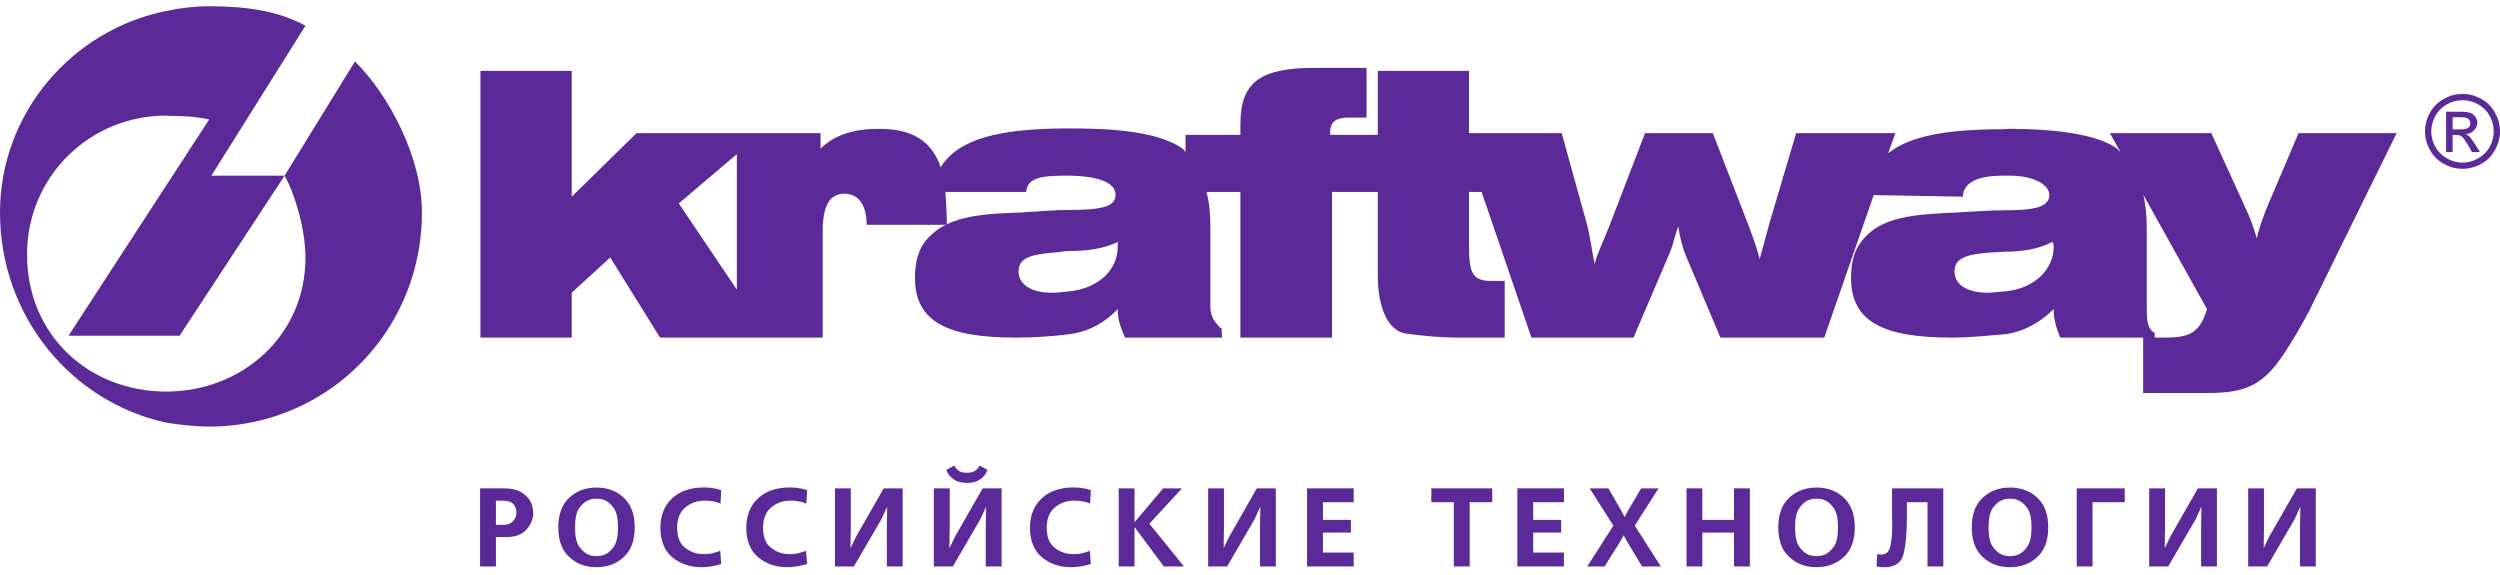 <svg width="200" height="46" viewBox="0 0 200 46" fill="none" xmlns="http://www.w3.org/2000/svg">
<g clip-path="url(#clip0_1751_1631)">
<path fill-rule="evenodd" clip-rule="evenodd" d="M54.303 16.274L58.947 12.33V23.17L54.303 16.274ZM160.316 10.337C155.817 10.337 152.812 10.852 151.051 12.263L151.629 10.652H143.692L141.587 17.748C141.298 18.841 141.039 19.744 140.775 20.715C140.494 19.619 140.116 18.696 139.916 18.122L137.025 10.652H131.604L128.691 18.233C128.228 19.359 127.824 20.2 127.565 21.122C127.305 19.744 127.131 18.496 126.901 17.748L124.937 10.652H117.519V5.667H110.222V10.789H106.413V10.596C106.413 9.667 106.961 9.407 107.913 9.407H109.325V5.43H105.168C100.876 5.43 99.231 6.53 99.231 9.933V10.789H94.844V12.181C94.814 12.096 94.729 12.037 94.61 11.893C92.42 10.337 88.003 10.274 85.435 10.274C79.928 10.274 76.638 11.119 75.255 13.385C74.533 11.256 72.973 10.307 70.316 10.307C68.296 10.307 66.766 10.789 65.643 11.893V10.652H50.927L45.736 15.733V5.667H38.435V27.008H45.736V23.419L48.819 20.596L52.803 27.008H65.817V18.496C65.817 16.626 66.276 15.496 67.547 15.496C68.959 15.496 69.337 16.848 69.337 17.985H75.748C75.748 17.145 75.681 16.13 75.633 15.356H82.092C82.203 14.17 83.356 14.052 85.464 14.052C86.421 14.052 89.244 14.17 89.244 15.585C89.244 16.589 87.981 16.796 85.464 16.796C84.486 16.796 83.156 16.907 81.659 17C78.109 17.108 75.633 17.374 74.069 19.241C73.458 20 73.199 20.978 73.199 22.241C73.199 25.763 75.83 27.008 81.281 27.008C82.867 27.008 84.312 26.889 85.464 26.744C86.962 26.57 88.299 25.904 89.418 24.726C89.418 25.641 89.678 26.248 89.993 27.008H97.764L97.727 26.285C97.582 26.226 97.438 26.019 97.438 26.019C97.063 25.641 96.83 25.152 96.83 24.526V18.233C96.83 17.145 96.748 16.13 96.515 15.356H99.231V27.008H106.561V15.356H110.222V22.011C110.222 24.211 110.826 26.285 112.327 26.659C113.224 26.804 115.014 27.008 116.77 27.008H120.376V22.474H119.257C117.519 22.474 117.519 21.463 117.519 18.989V15.356H118.53L122.514 27.008H130.681L133.59 20.2C133.85 19.619 133.976 18.841 134.261 18.122C134.372 18.841 134.572 19.744 134.835 20.37L137.633 27.008H145.941L149.895 15.607L157.025 15.733C157.081 14.57 158.237 14.052 160.282 14.052H160.771C162.795 14.052 163.947 14.833 163.947 15.585C163.947 16.589 162.735 16.822 160.316 16.822C159.393 16.822 158.003 16.907 156.536 17C152.96 17.145 150.451 17.374 148.976 19.241C148.335 20 148.083 20.978 148.083 22.241C148.083 25.763 150.707 27.008 156.132 27.008C157.714 27.008 159.189 26.83 160.316 26.744C161.698 26.604 163.117 25.904 164.295 24.726C164.295 25.641 164.525 26.248 164.818 27.008H172.378V26.659C171.74 26.248 171.74 25.508 171.74 24.526V18.233C171.74 17.252 171.651 16.422 171.477 15.607L176.558 24.726C175.98 26.659 175.146 27.008 173.152 27.008H171.451V31.441H176.558C178.607 31.441 180.137 31.189 181.412 29.915C182.272 29.137 183.395 27.352 184.725 24.893L191.732 10.652H183.884L181.26 16.822C181.001 17.574 180.686 18.322 180.545 19.074C180.311 18.233 179.996 17.374 179.563 16.474L176.906 10.652H168.794L169.632 12.156C169.55 12.096 169.461 12.011 169.376 11.893C167.927 10.852 164.959 10.307 160.631 10.307C160.545 10.307 160.397 10.337 160.316 10.337ZM85.464 23.319C85.175 23.341 84.597 23.419 84.138 23.419C82.522 23.419 81.484 22.763 81.484 21.722C81.484 20.715 82.263 20.37 84.312 20.2C84.683 20.2 85.175 20.081 85.464 20.081C86.917 20.081 88.173 19.937 89.418 19.359V19.744C89.418 21.585 87.892 23.085 85.464 23.319ZM160.316 20.141C160.056 20.141 159.563 20.2 159.159 20.2C157.14 20.37 156.362 20.715 156.362 21.722C156.362 22.763 157.366 23.419 159.015 23.419C159.474 23.419 160.056 23.319 160.316 23.319C162.706 23.133 164.295 21.585 164.295 19.744C164.295 19.744 164.295 19.448 164.181 19.359C163.058 19.937 161.731 20.141 160.316 20.141Z" fill="#5B2A98"/>
<path fill-rule="evenodd" clip-rule="evenodd" d="M13.301 31.326C19.355 31.326 24.436 26.859 24.436 20.626C24.436 18.348 23.606 15.552 22.768 14.052L14.365 26.859H5.481L13.301 14.833L16.735 9.556C15.635 9.322 14.511 9.263 13.301 9.263V9.244C7.241 9.244 2.164 14.052 2.164 20.37C2.164 26.859 7.156 31.326 13.301 31.326ZM13.301 33.811C5.713 32.167 0 25.307 0 17C0 9.093 5.713 2.404 13.301 0.878C14.4 0.641 15.586 0.5 16.735 0.5C19.767 0.5 22.246 0.878 24.436 2.056L16.909 14.052H22.768L28.397 4.915C31.11 7.6 33.755 12.585 33.755 17C33.755 20.985 32.425 24.637 30.187 27.537C27.081 31.552 22.22 34.126 16.735 34.126C15.586 34.126 14.4 33.985 13.301 33.811Z" fill="#5B2A98"/>
<path d="M196.212 10.352H196.846C197.15 10.352 197.35 10.307 197.465 10.219C197.576 10.13 197.628 10.011 197.628 9.852C197.628 9.763 197.606 9.678 197.55 9.604C197.498 9.53 197.428 9.467 197.328 9.437C197.235 9.393 197.061 9.382 196.809 9.382H196.212V10.352ZM195.686 12.167V8.941H196.801C197.179 8.941 197.454 8.97 197.628 9.033C197.791 9.089 197.924 9.193 198.028 9.345C198.128 9.489 198.187 9.648 198.187 9.819C198.187 10.052 198.099 10.256 197.924 10.43C197.761 10.611 197.532 10.707 197.254 10.722C197.365 10.778 197.461 10.837 197.524 10.896C197.658 11.022 197.817 11.241 198.006 11.537L198.399 12.167H197.761L197.469 11.663C197.246 11.263 197.061 11.015 196.935 10.915C196.839 10.841 196.701 10.804 196.516 10.8H196.212V12.167H195.686ZM197.002 8.015C196.579 8.015 196.168 8.122 195.771 8.333C195.38 8.548 195.056 8.866 194.834 9.252C194.611 9.656 194.5 10.078 194.5 10.515C194.5 10.941 194.608 11.359 194.83 11.756C195.052 12.145 195.364 12.459 195.76 12.674C196.149 12.893 196.572 13.011 197.002 13.011C197.431 13.011 197.847 12.893 198.239 12.674C198.632 12.463 198.955 12.144 199.173 11.756C199.392 11.359 199.499 10.941 199.499 10.515C199.499 10.078 199.392 9.656 199.162 9.252C198.944 8.862 198.619 8.544 198.224 8.333C197.824 8.122 197.424 8.015 197.002 8.015ZM197.002 7.511C197.509 7.511 197.998 7.637 198.476 7.9C198.955 8.159 199.329 8.526 199.596 9.011C199.862 9.489 200 9.985 200 10.515C200 11.022 199.866 11.522 199.599 12C199.336 12.474 198.966 12.852 198.495 13.107C198.041 13.37 197.526 13.506 197.002 13.504C196.483 13.504 195.986 13.378 195.508 13.107C195.034 12.852 194.66 12.474 194.397 12C194.133 11.522 194 11.022 194 10.515C194 9.985 194.133 9.489 194.4 9.011C194.674 8.526 195.049 8.159 195.527 7.9C196.008 7.637 196.498 7.511 197.002 7.511Z" fill="#5B2A98"/>
<path d="M40.252 41.989C40.608 41.989 40.867 41.889 41.052 41.689C41.223 41.482 41.315 41.256 41.315 40.989C41.315 40.745 41.237 40.533 41.078 40.341C40.922 40.145 40.648 40.052 40.252 40.052H39.674V41.989H40.252ZM40.252 39.067C40.934 39.067 41.441 39.189 41.779 39.426C42.112 39.656 42.349 39.915 42.475 40.197C42.553 40.348 42.59 40.5 42.616 40.648C42.642 40.797 42.657 40.915 42.657 41.022V41.126C42.631 41.589 42.442 42.011 42.086 42.393C41.73 42.778 41.2 42.967 40.485 42.967H39.674V45.315H38.406V39.067H40.252Z" fill="#5B2A98"/>
<path d="M47.428 39.911C47.325 39.93 47.214 39.959 47.11 40C46.825 40.104 46.572 40.322 46.339 40.645C46.113 40.971 46.002 41.482 46.002 42.197C46.002 42.897 46.113 43.415 46.339 43.737C46.572 44.059 46.825 44.278 47.11 44.385C47.214 44.43 47.325 44.452 47.428 44.463C47.536 44.482 47.632 44.493 47.725 44.493C47.81 44.493 47.914 44.482 48.018 44.463C48.121 44.452 48.229 44.43 48.336 44.385C48.614 44.278 48.866 44.059 49.103 43.737C49.326 43.415 49.441 42.897 49.441 42.197C49.441 41.482 49.326 40.971 49.103 40.645C48.866 40.322 48.614 40.104 48.336 40C48.233 39.961 48.127 39.931 48.018 39.911C47.914 39.904 47.81 39.893 47.725 39.893C47.632 39.893 47.536 39.904 47.428 39.911ZM49.9 39.815C50.486 40.359 50.778 41.152 50.778 42.197C50.778 43.23 50.486 44.026 49.9 44.563C49.315 45.108 48.588 45.374 47.725 45.374C46.854 45.374 46.124 45.108 45.539 44.563C44.953 44.026 44.664 43.23 44.664 42.197C44.664 41.152 44.953 40.359 45.539 39.815C46.124 39.267 46.854 39.004 47.725 39.004C48.588 39.004 49.315 39.267 49.9 39.815Z" fill="#5B2A98"/>
<path d="M57.698 45.115C57.505 45.185 57.312 45.233 57.108 45.267C56.905 45.318 56.701 45.341 56.486 45.355C56.423 45.359 56.356 45.37 56.282 45.37C56.212 45.374 56.145 45.374 56.082 45.374C55.204 45.374 54.44 45.111 53.795 44.592C53.158 44.055 52.832 43.274 52.832 42.222C52.832 41.241 53.143 40.455 53.766 39.87C54.385 39.292 55.237 38.996 56.312 38.996C56.519 38.996 56.701 39.007 56.871 39.026C57.038 39.055 57.205 39.081 57.368 39.111C57.423 39.133 57.475 39.155 57.535 39.163C57.594 39.174 57.642 39.189 57.698 39.215L57.642 40.281C57.442 40.196 57.238 40.141 57.034 40.107C56.826 40.066 56.613 40.047 56.401 40.048C55.771 40.048 55.237 40.237 54.807 40.607C54.385 40.981 54.173 41.511 54.173 42.207C54.173 42.922 54.359 43.437 54.733 43.759C55.107 44.074 55.522 44.263 55.974 44.311C56.034 44.322 56.093 44.322 56.149 44.326C56.204 44.333 56.26 44.333 56.312 44.333C56.56 44.333 56.779 44.307 56.975 44.267C57.171 44.215 57.338 44.166 57.483 44.115L57.549 44.085L57.616 44.052L57.698 45.115Z" fill="#5B2A98"/>
<path d="M64.569 45.115C64.376 45.185 64.183 45.233 63.98 45.267C63.776 45.318 63.572 45.341 63.364 45.355C63.294 45.359 63.224 45.37 63.153 45.37C63.083 45.374 63.016 45.374 62.953 45.374C62.075 45.374 61.311 45.111 60.663 44.592C60.029 44.055 59.703 43.274 59.703 42.222C59.703 41.241 60.018 40.455 60.637 39.87C61.252 39.292 62.108 38.996 63.183 38.996C63.39 38.996 63.572 39.007 63.742 39.026C63.905 39.055 64.076 39.081 64.239 39.111C64.291 39.133 64.346 39.155 64.402 39.163C64.461 39.174 64.513 39.189 64.569 39.215L64.513 40.281C64.313 40.196 64.106 40.141 63.902 40.107C63.705 40.066 63.494 40.048 63.272 40.048C62.638 40.048 62.108 40.237 61.678 40.607C61.252 40.981 61.045 41.511 61.045 42.207C61.045 42.922 61.23 43.437 61.604 43.759C61.978 44.074 62.394 44.263 62.846 44.311C62.905 44.322 62.964 44.322 63.016 44.326C63.075 44.333 63.131 44.333 63.183 44.333C63.427 44.333 63.65 44.307 63.846 44.267C64.043 44.215 64.206 44.166 64.354 44.115L64.428 44.085L64.484 44.052L64.569 45.115Z" fill="#5B2A98"/>
<path d="M68.062 39.07V42.274L68.037 43.804H68.062L68.511 42.885L70.694 39.07H72.213V45.315H70.949V42.096L70.975 40.585H70.949L70.516 41.533L68.311 45.315H66.799V39.07H68.062Z" fill="#5B2A98"/>
<path d="M79.002 37.589C78.898 37.837 78.776 38.041 78.62 38.182C78.468 38.322 78.305 38.422 78.135 38.493C77.998 38.552 77.857 38.589 77.712 38.611C77.579 38.626 77.453 38.633 77.353 38.633C77.253 38.633 77.131 38.626 76.997 38.611C76.856 38.589 76.719 38.552 76.578 38.5C76.408 38.43 76.245 38.322 76.093 38.185C75.934 38.045 75.804 37.845 75.7 37.589L76.352 37.245C76.367 37.274 76.382 37.311 76.404 37.352C76.43 37.4 76.456 37.445 76.497 37.489C76.567 37.574 76.671 37.652 76.805 37.722C76.938 37.789 77.123 37.819 77.353 37.819C77.586 37.819 77.768 37.789 77.898 37.722C78.035 37.652 78.135 37.574 78.205 37.489C78.242 37.445 78.279 37.4 78.298 37.352C78.32 37.311 78.339 37.274 78.353 37.245L79.002 37.589ZM75.978 39.074V42.278L75.952 43.8H75.978L76.427 42.885L78.609 39.074H80.129V45.315H78.861V42.096L78.887 40.589H78.861L78.431 41.53L76.23 45.315H74.707V39.074H75.978Z" fill="#5B2A98"/>
<path d="M87.264 45.115C87.075 45.185 86.875 45.233 86.675 45.267C86.471 45.318 86.267 45.341 86.06 45.355C85.989 45.359 85.919 45.37 85.848 45.37C85.785 45.374 85.711 45.374 85.652 45.374C84.77 45.374 84.01 45.111 83.366 44.592C82.725 44.055 82.398 43.274 82.398 42.222C82.398 41.241 82.713 40.455 83.336 39.87C83.955 39.292 84.811 38.996 85.878 38.996C86.086 38.996 86.267 39.007 86.441 39.026C86.608 39.055 86.775 39.081 86.934 39.111C86.986 39.133 87.045 39.155 87.097 39.163C87.16 39.174 87.208 39.189 87.264 39.215L87.208 40.281C87.008 40.196 86.801 40.141 86.601 40.107C86.394 40.067 86.185 40.047 85.974 40.048C85.333 40.048 84.803 40.237 84.374 40.607C83.947 40.981 83.74 41.511 83.74 42.207C83.74 42.922 83.925 43.437 84.307 43.759C84.674 44.074 85.096 44.263 85.541 44.311C85.6 44.322 85.659 44.322 85.711 44.326C85.774 44.333 85.826 44.333 85.878 44.333C86.126 44.333 86.349 44.307 86.541 44.267C86.742 44.215 86.908 44.166 87.049 44.115L87.123 44.085L87.186 44.052L87.264 45.115Z" fill="#5B2A98"/>
<path d="M90.76 39.07V41.741H90.793L93.05 39.07H94.558L91.949 41.896L94.714 45.315H93.105L90.793 42.207H90.76V45.315H89.496V39.07H90.76Z" fill="#5B2A98"/>
<path d="M97.916 39.07V42.274L97.894 43.804H97.916L98.364 42.885L100.543 39.07H102.066V45.315H100.799V42.096L100.829 40.585H100.799L100.369 41.533L98.168 45.315H96.652V39.07H97.916Z" fill="#5B2A98"/>
<path d="M108.294 39.07V40.178H105.834V41.589H108.072V42.607H105.834V44.204H108.294V45.315H104.566V39.07H108.294Z" fill="#5B2A98"/>
<path d="M119.379 39.07V40.178H117.574V45.315H116.307V40.178H114.506V39.07H119.379Z" fill="#5B2A98"/>
<path d="M125.113 39.07V40.178H122.656V41.589H124.891V42.607H122.656V44.204H125.113V45.315H121.389V39.07H125.113Z" fill="#5B2A98"/>
<path d="M128.672 39.07L129.673 40.807L129.958 41.337H129.984L130.269 40.807L131.292 39.07H132.682L130.781 42.048L132.863 45.315H131.366L130.173 43.33L129.906 42.848H129.88L129.61 43.33L128.368 45.315H126.982L129.072 42.048L127.175 39.07H128.672Z" fill="#5B2A98"/>
<path d="M136.186 39.07V41.589H138.72V39.07H139.991V45.315H138.72V42.607H136.186V45.315H134.922V39.07H136.186Z" fill="#5B2A98"/>
<path d="M145.026 39.911C144.922 39.93 144.811 39.959 144.707 40C144.422 40.104 144.174 40.322 143.944 40.645C143.718 40.971 143.603 41.482 143.603 42.197C143.603 42.897 143.718 43.415 143.944 43.737C144.174 44.059 144.422 44.278 144.707 44.385C144.811 44.43 144.922 44.452 145.026 44.463C145.134 44.482 145.234 44.493 145.323 44.493C145.412 44.493 145.512 44.482 145.615 44.463C145.723 44.452 145.83 44.43 145.938 44.385C146.216 44.278 146.471 44.059 146.701 43.737C146.935 43.415 147.042 42.897 147.042 42.197C147.042 41.482 146.935 40.971 146.701 40.645C146.471 40.322 146.216 40.104 145.938 40C145.83 39.959 145.723 39.93 145.615 39.911C145.512 39.904 145.412 39.893 145.323 39.893C145.234 39.893 145.134 39.904 145.026 39.911ZM147.502 39.815C148.087 40.359 148.384 41.152 148.384 42.197C148.384 43.23 148.087 44.026 147.502 44.563C146.916 45.108 146.19 45.374 145.323 45.374C144.452 45.374 143.725 45.108 143.144 44.563C142.551 44.026 142.262 43.23 142.262 42.197C142.262 41.152 142.551 40.359 143.144 39.815C143.725 39.267 144.452 39.004 145.323 39.004C146.19 39.004 146.916 39.267 147.502 39.815Z" fill="#5B2A98"/>
<path d="M155.465 39.07V45.315H154.201V40.178H152.549V41.426C152.549 42.618 152.463 43.581 152.293 44.296C152.126 45.015 151.604 45.378 150.729 45.378C150.677 45.378 150.633 45.378 150.585 45.374C150.529 45.374 150.477 45.363 150.429 45.359C150.37 45.348 150.325 45.337 150.266 45.333C150.221 45.322 150.166 45.319 150.125 45.315L150.177 44.322L150.214 44.326L150.255 44.344L150.299 44.348H150.336L150.429 44.363H150.514C150.892 44.363 151.137 44.137 151.229 43.685C151.326 43.233 151.374 42.726 151.374 42.189V41.611C151.366 41.522 151.363 41.433 151.363 41.359V39.07H155.465Z" fill="#5B2A98"/>
<path d="M160.507 39.911C160.399 39.93 160.292 39.959 160.184 40C159.903 40.104 159.654 40.322 159.421 40.645C159.198 40.971 159.084 41.482 159.084 42.197C159.084 42.897 159.198 43.415 159.421 43.737C159.654 44.059 159.903 44.278 160.184 44.385C160.292 44.43 160.399 44.452 160.507 44.463C160.61 44.482 160.71 44.493 160.803 44.493C160.892 44.493 160.992 44.482 161.096 44.463C161.203 44.452 161.311 44.43 161.418 44.385C161.696 44.278 161.952 44.059 162.182 43.737C162.411 43.415 162.522 42.897 162.522 42.197C162.522 41.482 162.411 40.971 162.182 40.645C161.952 40.322 161.696 40.104 161.418 40C161.311 39.959 161.203 39.93 161.096 39.911C160.992 39.904 160.892 39.893 160.803 39.893C160.71 39.893 160.61 39.904 160.507 39.911ZM162.982 39.815C163.568 40.359 163.86 41.152 163.86 42.197C163.86 43.23 163.568 44.026 162.982 44.563C162.397 45.108 161.67 45.374 160.803 45.374C159.932 45.374 159.206 45.108 158.617 44.563C158.031 44.026 157.742 43.23 157.742 42.197C157.742 41.152 158.031 40.359 158.617 39.815C159.206 39.267 159.932 39.004 160.803 39.004C161.67 39.004 162.397 39.267 162.982 39.815Z" fill="#5B2A98"/>
<path d="M169.978 39.07V40.178H167.402V45.315H166.139V39.07H169.978Z" fill="#5B2A98"/>
<path d="M173.204 39.07V42.274L173.178 43.804H173.204L173.65 42.885L175.831 39.07H177.352V45.315H176.088V42.096L176.114 40.585H176.088L175.658 41.533L173.456 45.315H171.938V39.07H173.204Z" fill="#5B2A98"/>
<path d="M181.117 39.07V42.274L181.095 43.804H181.117L181.562 42.885L183.752 39.07H185.264V45.315H184V42.096L184.03 40.585H184L183.57 41.533L181.369 45.315H179.854V39.07H181.117Z" fill="#5B2A98"/>
</g>
<defs>
<clipPath id="clip0_1751_1631">
<rect width="200" height="45" fill="white" transform="translate(0 0.5)"/>
</clipPath>
</defs>
</svg>
